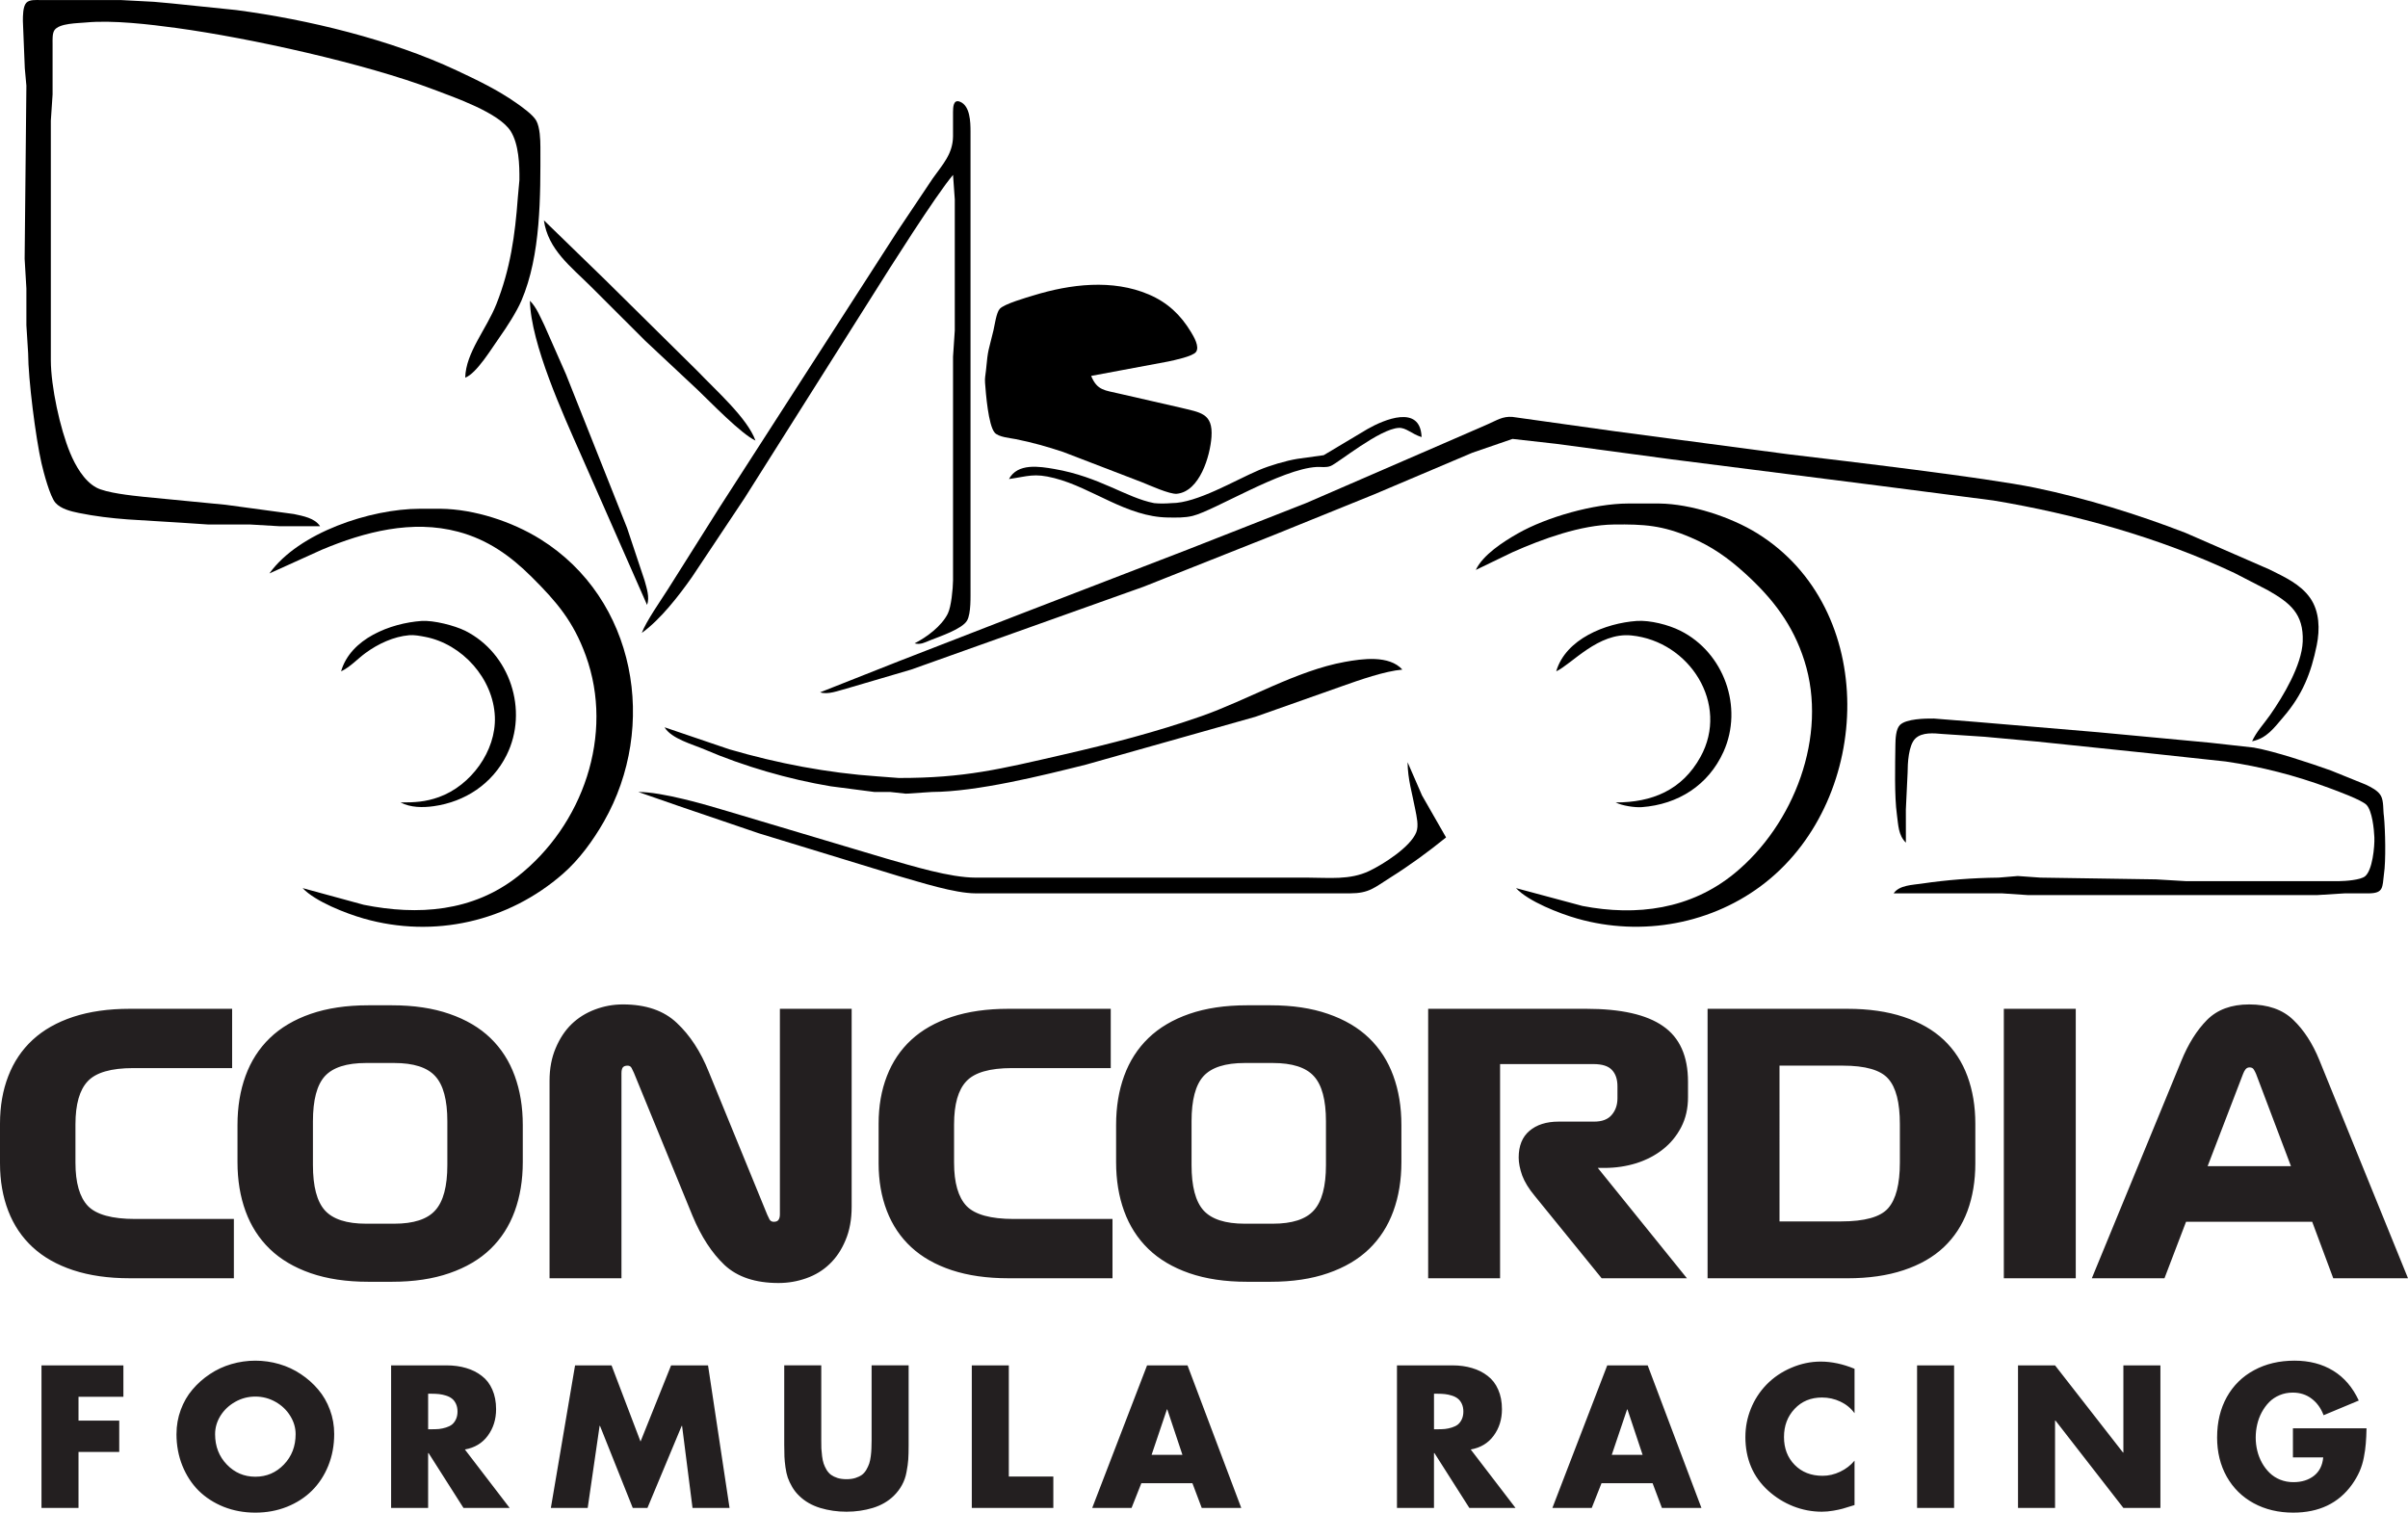 <?xml version="1.0" encoding="UTF-8" standalone="no"?>
<svg
   class="introLogo Logo"
   id="Layer_1"
   viewBox="125 220 254.653 159.985"
   version="1.1"
   sodipodi:docname="CFR Logo Website.svg"
   inkscape:version="1.3.2 (091e20e, 2023-11-25, custom)"
   xml:space="preserve"
   width="254.653"
   height="159.985"
   xmlns:inkscape="http://www.inkscape.org/namespaces/inkscape"
   xmlns:sodipodi="http://sodipodi.sourceforge.net/DTD/sodipodi-0.dtd"
   xmlns="http://www.w3.org/2000/svg"
   xmlns:svg="http://www.w3.org/2000/svg"><sodipodi:namedview
     id="namedview13"
     pagecolor="#ffffff"
     bordercolor="#000000"
     borderopacity="0.25"
     inkscape:showpageshadow="2"
     inkscape:pageopacity="0.0"
     inkscape:pagecheckerboard="0"
     inkscape:deskcolor="#d1d1d1"
     inkscape:zoom="2.8284271"
     inkscape:cx="141.0678"
     inkscape:cy="77.958523"
     inkscape:window-width="1920"
     inkscape:window-height="1009"
     inkscape:window-x="-8"
     inkscape:window-y="-8"
     inkscape:window-maximized="1"
     inkscape:current-layer="Layer_1"
     showguides="true"
     inkscape:lockguides="false" /><defs
     id="defs1"><style
       id="style1">
            .cls-1 {
                font-family: Futura;
                font-size: 20px;
                font-weight: 600;
            }

            .cls-1,
            .cls-2 {
                fill: #231f20;
            }

            .cls-3 {
                letter-spacing: .21em;
            }

            .cls-4 {
                letter-spacing: .22em;
            }

            .cls-5 {
                stroke-miterlimit: 10;
                stroke-width: 1.09px;
            }

            .cls-5,
            .cls-6,
            .cls-7,
            .cls-8 {
                fill: none;
                stroke: #231f20;
            }

            .cls-9 {
                letter-spacing: -.03em;
            }

            .cls-6 {
                stroke-width: 1.83px;
            }

            .cls-6,
            .cls-7,
            .cls-8 {
                stroke-linecap: round;
                stroke-linejoin: round;
            }

            .cls-10 {
                letter-spacing: .25em;
            }

            .cls-7 {
                stroke-width: 2px;
            }

            .cls-11 {
                letter-spacing: .21em;
            }

            .cls-12 {
                letter-spacing: .21em;
            }

            .cls-13 {
                letter-spacing: .17em;
            }

            .cls-8 {
                stroke-width: 3px;
            }

            .cls-2 {
                font-family: Formula1;
                font-weight: 600;
                font-size: 38px;
            }
        </style></defs><path
     style="font-weight:500;font-size:38px;font-family:Formula1;-inkscape-font-specification:'Formula1, Medium';letter-spacing:-0.03em;stroke:none"
     d="m 125,343.044 v -4.193 q 0,-2.783 0.872,-5.028 0.872,-2.264 2.579,-3.841 1.707,-1.577 4.286,-2.431 2.598,-0.854 5.975,-0.854 h 10.836 v 6.271 h -10.446 q -3.525,0 -4.824,1.392 -1.299,1.373 -1.299,4.564 v 4.045 q 0,3.191 1.317,4.583 1.336,1.373 4.991,1.373 h 10.446 v 6.271 h -11.021 q -3.377,0 -5.975,-0.854 -2.579,-0.854 -4.286,-2.431 -1.707,-1.577 -2.579,-3.841 -0.872,-2.264 -0.872,-5.028 z m 25.115,-0.13 v -3.934 q 0,-2.857 0.854,-5.195 0.854,-2.338 2.561,-3.989 1.707,-1.651 4.323,-2.561 2.635,-0.909 6.086,-0.909 h 2.523 q 3.451,0 6.067,0.909 2.635,0.909 4.342,2.561 1.707,1.651 2.561,3.989 0.854,2.338 0.854,5.195 v 3.934 q 0,2.857 -0.854,5.195 -0.854,2.338 -2.561,3.989 -1.707,1.651 -4.342,2.561 -2.616,0.909 -6.067,0.909 h -2.523 q -3.451,0 -6.086,-0.909 -2.616,-0.909 -4.323,-2.561 -1.707,-1.651 -2.561,-3.989 -0.854,-2.338 -0.854,-5.195 z m 7.979,0.315 q 0,3.377 1.262,4.787 1.28,1.41 4.36,1.41 h 2.969 q 3.08,0 4.342,-1.41 1.28,-1.41 1.28,-4.787 v -4.639 q 0,-3.377 -1.28,-4.769 -1.262,-1.392 -4.342,-1.392 h -2.969 q -3.08,0 -4.36,1.392 -1.262,1.392 -1.262,4.769 z m 25.022,11.968 v -20.893 q 0,-1.93 0.649,-3.451 0.649,-1.54 1.688,-2.542 1.039,-1.002 2.468,-1.54 1.429,-0.538 2.95,-0.538 3.655,0 5.715,1.967 2.078,1.948 3.358,5.14 l 6.197,15.141 q 0.111,0.26 0.241,0.501 0.148,0.241 0.445,0.241 0.371,0 0.501,-0.204 0.148,-0.204 0.148,-0.594 V 326.698 h 7.589 v 20.93 q 0,2.022 -0.649,3.544 -0.631,1.521 -1.688,2.523 -1.039,1.002 -2.468,1.503 -1.41,0.501 -2.932,0.501 -3.655,0 -5.696,-1.893 -2.022,-1.911 -3.396,-5.214 l -6.197,-15.122 q -0.111,-0.26 -0.241,-0.501 -0.13,-0.26 -0.427,-0.26 -0.371,0 -0.52,0.204 -0.13,0.204 -0.13,0.594 v 21.69 z m 34.8,-12.153 v -4.193 q 0,-2.783 0.872,-5.028 0.872,-2.264 2.579,-3.841 1.707,-1.577 4.286,-2.431 2.598,-0.854 5.975,-0.854 h 10.836 v 6.271 h -10.446 q -3.525,0 -4.824,1.392 -1.299,1.373 -1.299,4.564 v 4.045 q 0,3.191 1.317,4.583 1.336,1.373 4.991,1.373 h 10.446 v 6.271 h -11.021 q -3.377,0 -5.975,-0.854 -2.579,-0.854 -4.286,-2.431 -1.707,-1.577 -2.579,-3.841 -0.872,-2.264 -0.872,-5.028 z m 25.115,-0.13 v -3.934 q 0,-2.857 0.854,-5.195 0.854,-2.338 2.561,-3.989 1.707,-1.651 4.323,-2.561 2.635,-0.909 6.086,-0.909 h 2.523 q 3.451,0 6.067,0.909 2.635,0.909 4.342,2.561 1.707,1.651 2.561,3.989 0.854,2.338 0.854,5.195 v 3.934 q 0,2.857 -0.854,5.195 -0.854,2.338 -2.561,3.989 -1.707,1.651 -4.342,2.561 -2.616,0.909 -6.067,0.909 h -2.523 q -3.451,0 -6.086,-0.909 -2.616,-0.909 -4.323,-2.561 -1.707,-1.651 -2.561,-3.989 -0.854,-2.338 -0.854,-5.195 z m 7.979,0.315 q 0,3.377 1.262,4.787 1.28,1.41 4.36,1.41 h 2.969 q 3.08,0 4.342,-1.41 1.28,-1.41 1.28,-4.787 v -4.639 q 0,-3.377 -1.28,-4.769 -1.262,-1.392 -4.342,-1.392 h -2.969 q -3.08,0 -4.36,1.392 -1.262,1.392 -1.262,4.769 z m 25.022,11.968 v -28.5 h 16.718 q 5.511,0 8.127,1.837 2.635,1.818 2.635,5.882 v 1.633 q 0,1.781 -0.724,3.173 -0.724,1.392 -1.93,2.338 -1.188,0.946 -2.802,1.466 -1.614,0.501 -3.396,0.501 h -0.687 l 9.426,11.671 h -9.018 l -7.069,-8.702 q -0.946,-1.132 -1.336,-2.171 -0.371,-1.058 -0.371,-1.893 0,-1.855 1.132,-2.82 1.15,-0.983 3.099,-0.983 h 3.748 q 1.262,0 1.855,-0.705 0.612,-0.705 0.612,-1.763 v -1.262 q 0,-1.132 -0.594,-1.744 -0.575,-0.612 -1.948,-0.612 h -9.871 v 22.655 z m 29.549,0 v -28.5 H 320.369 q 3.377,0 5.938,0.854 2.579,0.854 4.249,2.431 1.67,1.577 2.505,3.841 0.835,2.264 0.835,5.028 v 4.193 q 0,2.783 -0.835,5.047 -0.835,2.245 -2.505,3.822 -1.67,1.577 -4.249,2.431 -2.561,0.854 -5.938,0.854 z m 7.607,-6.012 h 6.494 q 3.767,0 4.991,-1.392 1.243,-1.41 1.243,-4.824 v -4.082 q 0,-3.414 -1.225,-4.787 -1.206,-1.392 -4.824,-1.392 h -6.68 z m 23.723,6.012 v -28.5 h 7.607 v 28.5 z m 9.306,0 9.463,-22.989 q 1.095,-2.69 2.709,-4.323 1.633,-1.651 4.472,-1.651 2.969,0 4.657,1.633 1.688,1.614 2.765,4.268 l 9.37,23.063 h -7.904 l -2.227,-5.975 h -13.341 l -2.282,5.975 z m 12.246,-11.856 h 8.813 l -3.692,-9.76 q -0.111,-0.26 -0.241,-0.464 -0.13,-0.223 -0.445,-0.223 -0.26,0 -0.427,0.204 -0.148,0.186 -0.26,0.482 z"
     id="text12"
     class="cls-2"
     inkscape:label="CONCORDIA"
     aria-label="CONCORDIA" /><path
     style="font-weight:600;font-size:20px;font-family:Futura;letter-spacing:0.35em;stroke:none"
     d="m 129.387,379.487 v -15.078 h 8.662 v 3.32 h -4.746 v 2.52 h 4.307 v 3.32 h -4.307 v 5.918 z m 14.278,-7.822 q 0,-1.338 0.449,-2.549 0.449,-1.221 1.24,-2.148 0.791,-0.938 1.836,-1.631 1.045,-0.703 2.285,-1.064 1.24,-0.361 2.529,-0.361 1.289,0 2.529,0.361 1.24,0.361 2.285,1.064 1.045,0.693 1.836,1.631 0.791,0.928 1.24,2.148 0.449,1.211 0.449,2.549 0,1.807 -0.625,3.359 -0.625,1.543 -1.729,2.637 -1.094,1.084 -2.646,1.709 -1.543,0.615 -3.34,0.615 -1.797,0 -3.35,-0.615 -1.543,-0.625 -2.646,-1.709 -1.094,-1.094 -1.719,-2.637 -0.625,-1.553 -0.625,-3.359 z m 4.082,0.019 q 0,1.924 1.24,3.213 1.24,1.289 3.018,1.289 1.777,0 3.018,-1.289 1.24,-1.289 1.24,-3.213 0,-1.025 -0.576,-1.943 -0.566,-0.918 -1.553,-1.475 -0.986,-0.557 -2.129,-0.557 -1.143,0 -2.129,0.557 -0.986,0.557 -1.562,1.475 -0.566,0.918 -0.566,1.943 z m 18.614,7.803 v -15.078 h 5.859 q 1.143,0 2.08,0.283 0.938,0.273 1.65,0.83 0.723,0.547 1.113,1.445 0.4,0.898 0.4,2.08 0,1.611 -0.879,2.803 -0.869,1.182 -2.422,1.455 l 4.736,6.182 h -4.883 l -3.691,-5.801 h -0.049 v 5.801 z m 3.916,-8.32 h 0.381 q 0.43,0 0.771,-0.029 0.352,-0.039 0.732,-0.156 0.381,-0.117 0.635,-0.312 0.254,-0.205 0.42,-0.557 0.166,-0.352 0.166,-0.82 0,-0.469 -0.166,-0.82 -0.166,-0.352 -0.42,-0.547 -0.254,-0.205 -0.635,-0.322 -0.371,-0.117 -0.723,-0.156 -0.352,-0.039 -0.781,-0.039 h -0.381 z m 12.979,8.32 2.559,-15.078 h 3.857 l 3.066,8.057 3.232,-8.057 h 3.906 l 2.275,15.078 h -3.916 l -1.104,-8.682 h -0.039 l -3.623,8.682 h -1.553 l -3.467,-8.682 h -0.039 l -1.26,8.682 z m 24.679,-6.602 v -8.477 h 3.916 v 7.939 q 0,0.498 0.01,0.85 0.019,0.352 0.078,0.82 0.059,0.459 0.166,0.781 0.107,0.312 0.303,0.654 0.205,0.332 0.479,0.537 0.273,0.195 0.684,0.332 0.42,0.127 0.947,0.127 0.527,0 0.938,-0.127 0.42,-0.137 0.693,-0.332 0.273,-0.205 0.469,-0.537 0.195,-0.342 0.303,-0.654 0.107,-0.322 0.166,-0.781 0.059,-0.469 0.068,-0.82 0.019,-0.352 0.019,-0.85 v -7.939 h 3.916 v 8.477 q 0,0.898 -0.039,1.475 -0.039,0.576 -0.186,1.338 -0.137,0.752 -0.479,1.367 -0.332,0.615 -0.869,1.143 -0.889,0.869 -2.217,1.279 -1.328,0.4 -2.783,0.4 -1.455,0 -2.783,-0.4 -1.328,-0.41 -2.217,-1.279 -0.439,-0.42 -0.742,-0.938 -0.303,-0.527 -0.469,-0.996 -0.156,-0.469 -0.244,-1.104 -0.088,-0.645 -0.107,-1.113 -0.019,-0.469 -0.019,-1.172 z m 19.835,6.602 v -15.078 h 3.916 v 11.758 h 4.707 v 3.32 z m 12.735,0 5.801,-15.078 h 4.277 l 5.684,15.078 h -4.18 l -0.986,-2.617 h -5.4 l -1.035,2.617 z m 6.279,-5.615 h 3.262 l -1.602,-4.805 h -0.039 z m 25.949,5.615 v -15.078 h 5.859 q 1.143,0 2.08,0.283 0.938,0.273 1.65,0.83 0.723,0.547 1.113,1.445 0.4,0.898 0.4,2.08 0,1.611 -0.879,2.803 -0.869,1.182 -2.422,1.455 l 4.736,6.182 h -4.883 l -3.691,-5.801 h -0.049 v 5.801 z m 3.916,-8.32 h 0.381 q 0.43,0 0.771,-0.029 0.352,-0.039 0.732,-0.156 0.381,-0.117 0.635,-0.312 0.254,-0.205 0.42,-0.557 0.166,-0.352 0.166,-0.82 0,-0.469 -0.166,-0.82 -0.166,-0.352 -0.42,-0.547 -0.254,-0.205 -0.635,-0.322 -0.371,-0.117 -0.723,-0.156 -0.352,-0.039 -0.781,-0.039 h -0.381 z m 12.52,8.32 5.801,-15.078 h 4.277 l 5.684,15.078 h -4.18 l -0.986,-2.617 h -5.4 l -1.035,2.617 z m 6.279,-5.615 h 3.262 l -1.602,-4.805 h -0.039 z m 14.132,-1.904 q 0,-1.543 0.576,-2.969 0.576,-1.436 1.65,-2.549 1.113,-1.143 2.627,-1.787 1.523,-0.654 3.105,-0.654 1.738,0 3.584,0.762 v 4.697 q -0.586,-0.801 -1.504,-1.23 -0.908,-0.43 -1.934,-0.43 -1.777,0 -2.9,1.201 -1.123,1.191 -1.123,2.979 0,1.797 1.133,2.949 1.133,1.152 2.949,1.152 0.957,0 1.855,-0.43 0.908,-0.43 1.523,-1.172 v 4.697 q -0.869,0.273 -1.25,0.381 -0.381,0.107 -1.006,0.215 -0.625,0.107 -1.201,0.107 -1.562,0 -3.027,-0.576 -1.455,-0.576 -2.637,-1.641 -2.422,-2.197 -2.422,-5.703 z m 18.155,7.52 v -15.078 h 3.916 v 15.078 z m 10.675,0 v -15.078 h 3.916 l 7.188,9.219 h 0.039 v -9.219 h 3.916 v 15.078 h -3.916 l -7.178,-9.238 h -0.049 v 9.238 z m 21.055,-7.461 q 0,-2.422 1.025,-4.268 1.035,-1.846 2.891,-2.842 1.855,-1.006 4.268,-1.006 2.354,0 4.092,1.064 1.738,1.064 2.705,3.154 l -3.721,1.553 q -0.41,-1.104 -1.26,-1.748 -0.84,-0.645 -2.002,-0.645 -0.752,0 -1.396,0.273 -0.645,0.273 -1.104,0.742 -0.449,0.459 -0.781,1.074 -0.322,0.605 -0.479,1.289 -0.156,0.674 -0.156,1.377 0,0.713 0.166,1.396 0.166,0.674 0.498,1.279 0.332,0.596 0.801,1.055 0.469,0.459 1.113,0.723 0.654,0.264 1.406,0.264 1.318,0 2.178,-0.674 0.859,-0.674 0.977,-1.943 h -3.203 v -3.076 h 7.783 q -0.019,0.947 -0.078,1.621 -0.049,0.664 -0.205,1.455 -0.146,0.781 -0.459,1.494 -0.312,0.703 -0.801,1.387 -2.129,2.959 -6.211,2.959 -2.344,0 -4.18,-0.996 -1.826,-0.996 -2.852,-2.812 -1.016,-1.816 -1.016,-4.15 z"
     id="text13"
     class="cls-1"
     inkscape:label="FORMULA RACING"
     aria-label="FORMULA RACING" /><path
     d="m 273.858,300.62 c 0,0 1.527,3.513 1.527,3.513 0,0 2.54,4.437 2.54,4.437 -1.89,1.533 -3.855,2.968 -5.917,4.262 -1.683,1.056 -2.211,1.651 -4.253,1.655 0,0 -16.826,0 -16.826,0 0,0 -22.742,0 -22.742,0 -2.254,-0.004 -5.872,-1.181 -8.135,-1.823 0,0 -14.792,-4.524 -14.792,-4.524 0,0 -8.505,-2.897 -8.505,-2.897 0,0 -4.253,-1.479 -4.253,-1.479 2.559,0.002 7.065,1.32 9.615,2.086 0,0 16.641,4.966 16.641,4.966 2.716,0.769 6.669,2.004 9.43,2.008 0,0 23.667,0 23.667,0 0,0 11.464,0 11.464,0 2.222,0 4.417,0.277 6.471,-0.699 1.511,-0.719 4.377,-2.544 4.99,-4.108 0.275,-0.703 0.026,-1.673 -0.111,-2.404 -0.327,-1.734 -0.795,-3.188 -0.812,-4.992 z"
     id="path20"
     inkscape:label="Floor"
     style="fill:#000000;fill-opacity:1;stroke:none;stroke-opacity:1" /><path
     d="m 326.553,309.125 c -0.814,-0.801 -0.797,-1.871 -0.949,-2.958 -0.277,-1.999 -0.185,-5.282 -0.161,-7.396 0.01,-0.594 0.041,-1.647 0.477,-2.089 0.662,-0.667 2.685,-0.693 3.591,-0.684 0,0 4.438,0.353 4.438,0.353 0,0 12.943,1.095 12.943,1.095 0,0 11.833,1.109 11.833,1.109 0,0 4.622,0.514 4.622,0.514 2.261,0.405 5.911,1.627 8.135,2.418 0,0 3.698,1.496 3.698,1.496 0.56,0.27 1.294,0.621 1.607,1.183 0.316,0.569 0.216,1.522 0.322,2.185 0.142,1.435 0.218,4.702 0,6.102 -0.166,1.418 -0.052,2.004 -1.559,2.034 0,0 -2.589,0 -2.589,0 0,0 -2.958,0.185 -2.958,0.185 0,0 -15.346,0 -15.346,0 0,0 -15.162,0 -15.162,0 0,0 -2.773,-0.185 -2.773,-0.185 0,0 -11.463,0 -11.463,0 0.586,-0.867 1.995,-0.888 2.958,-1.03 2.696,-0.399 5.416,-0.603 8.135,-0.634 0,0 2.034,-0.17 2.034,-0.17 0,0 2.404,0.17 2.404,0.17 0,0 12.203,0.185 12.203,0.185 0,0 3.143,0.185 3.143,0.185 0,0 8.32,0 8.32,0 0,0 7.95,0 7.95,0 0.642,-0.007 2.215,-0.116 2.701,-0.507 0.788,-0.632 1.028,-3.136 0.989,-4.116 -0.033,-0.875 -0.229,-2.803 -0.827,-3.437 -0.494,-0.525 -3.166,-1.499 -3.974,-1.799 -3.543,-1.311 -7.168,-2.248 -10.909,-2.792 0,0 -8.135,-0.878 -8.135,-0.878 0,0 -11.833,-1.231 -11.833,-1.231 0,0 -5.547,-0.508 -5.547,-0.508 0,0 -4.438,-0.294 -4.438,-0.294 -0.899,-0.081 -2.167,-0.213 -2.881,0.481 -0.727,0.704 -0.815,2.642 -0.817,3.618 0,0 -0.185,3.883 -0.185,3.883 z"
     id="path19"
     inkscape:label="Front Wing"
     style="fill:#000000;fill-opacity:1;stroke:none;stroke-opacity:1" /><path
     d="m 195.277,296.922 c 0,0 6.841,2.326 6.841,2.326 5.111,1.494 10.411,2.505 15.716,2.868 0,0 2.219,0.168 2.219,0.168 6.954,0.011 10.748,-0.947 17.38,-2.468 4.948,-1.135 9.814,-2.387 14.607,-4.066 4.907,-1.72 10.051,-4.811 15.161,-5.741 1.856,-0.337 4.704,-0.743 6.102,0.812 -1.829,0.153 -4.524,1.095 -6.286,1.721 0,0 -9.245,3.267 -9.245,3.267 0,0 -17.935,5.064 -17.935,5.064 -4.696,1.174 -11.515,2.868 -16.271,2.89 0,0 -2.773,0.181 -2.773,0.181 0,0 -1.664,-0.181 -1.664,-0.181 0,0 -1.664,0 -1.664,0 0,0 -4.622,-0.601 -4.622,-0.601 -4.419,-0.736 -9.197,-2.117 -13.313,-3.888 -1.3,-0.56 -3.513,-1.13 -4.253,-2.352 z"
     id="path18"
     inkscape:label="Side of Chassis"
     style="fill:#000000;fill-opacity:1;stroke:none;stroke-opacity:1" /><path
     d="m 289.574,291.005 c 1.004,-3.439 5.231,-5.094 8.505,-5.329 1.405,-0.1 3.367,0.403 4.622,1.032 4.617,2.308 6.688,8.095 4.565,12.802 -1.603,3.552 -4.811,5.569 -8.633,5.858 -0.752,0.056 -2.102,-0.153 -2.773,-0.496 3.831,0 7.009,-1.279 8.966,-4.807 3.104,-5.599 -1.154,-12.242 -7.302,-12.856 -3.502,-0.351 -6.303,3.032 -7.951,3.796 z"
     id="path17"
     inkscape:label="Front Hub"
     style="fill:#000000;fill-opacity:1;stroke:none;stroke-opacity:1" /><path
     d="m 161.071,291.005 c 0.991,-3.463 5.223,-5.096 8.505,-5.329 1.254,-0.089 3.493,0.477 4.622,1.041 4.73,2.365 6.736,8.428 4.369,13.163 -1.518,3.034 -4.386,4.922 -7.697,5.386 -1.17,0.165 -2.433,0.157 -3.513,-0.394 1.498,0 2.627,-0.052 4.068,-0.571 3.363,-1.211 6.052,-4.866 5.909,-8.489 -0.159,-4.038 -3.452,-7.706 -7.388,-8.457 -0.518,-0.098 -1.143,-0.218 -1.664,-0.172 -1.659,0.142 -3.293,0.908 -4.622,1.879 -0.871,0.636 -1.609,1.481 -2.589,1.943 z"
     id="path16"
     inkscape:label="Rear Hub"
     style="fill:#000000;fill-opacity:1;stroke:none;stroke-opacity:1" /><path
     d="m 153.491,280.651 c 3.104,-4.336 10.705,-6.834 15.901,-6.841 0,0 2.219,0 2.219,0 3.556,0.043 7.542,1.352 10.539,3.221 10.129,6.318 12.455,19.821 6.708,29.875 -1.132,1.978 -2.587,3.988 -4.304,5.493 -5.798,5.086 -13.666,6.869 -21.078,4.754 -1.884,-0.538 -5.147,-1.805 -6.471,-3.221 0,0 6.471,1.766 6.471,1.766 5.73,1.146 11.504,0.743 16.271,-2.999 6.889,-5.408 10.243,-14.986 7.202,-23.358 -1.311,-3.605 -3.043,-5.654 -5.723,-8.32 -2.259,-2.248 -4.654,-3.948 -7.766,-4.78 -4.874,-1.3 -9.886,-0.004 -14.422,1.899 z"
     id="path15"
     inkscape:label="Rear Wheel"
     style="fill:#000000;fill-opacity:1;stroke:none;stroke-opacity:1" /><path
     d="m 281.069,280.281 c 0.76,-1.609 2.914,-2.986 4.438,-3.855 3.069,-1.751 8.106,-3.165 11.648,-3.171 0,0 3.328,0 3.328,0 3.323,0.039 7.544,1.411 10.354,3.154 12.845,7.973 12.235,27.886 0.924,36.885 -5.589,4.447 -13.137,5.808 -19.969,3.859 -1.884,-0.538 -5.147,-1.805 -6.471,-3.221 0,0 7.026,1.886 7.026,1.886 5.745,1.108 11.445,0.353 16.086,-3.45 6.286,-5.155 9.905,-14.535 7.39,-22.472 -1.207,-3.816 -3.352,-6.597 -6.281,-9.258 -1.784,-1.623 -3.504,-2.838 -5.732,-3.79 -3.018,-1.291 -4.927,-1.411 -8.135,-1.374 -3.482,0.041 -7.566,1.527 -10.724,2.932 z"
     id="path14"
     inkscape:label="Front Wheel"
     style="fill:#000000;fill-opacity:1;stroke:none;stroke-opacity:1" /><path
     d="m 211.733,293.224 c 0,0 8.32,-3.291 8.32,-3.291 0,0 12.758,-4.952 12.758,-4.952 0,0 17.75,-6.841 17.75,-6.841 0,0 12.573,-4.937 12.573,-4.937 0,0 15.346,-6.656 15.346,-6.656 0,0 3.883,-1.69 3.883,-1.69 0.917,-0.398 1.551,-0.849 2.588,-0.762 0,0 10.909,1.529 10.909,1.529 0,0 18.305,2.426 18.305,2.426 6.02,0.719 20.819,2.455 26.07,3.541 5.329,1.104 10.829,2.807 15.901,4.772 0,0 8.875,3.872 8.875,3.872 1.555,0.777 3.26,1.536 4.29,3.005 1.006,1.431 1.037,3.337 0.703,4.992 -0.603,2.973 -1.516,5.255 -3.513,7.581 -0.993,1.156 -1.751,2.267 -3.328,2.589 0.46,-1.021 1.261,-1.858 1.901,-2.773 1.405,-2.012 3.356,-5.281 3.454,-7.766 0.116,-2.96 -1.344,-4.097 -3.691,-5.44 0,0 -3.513,-1.812 -3.513,-1.812 -7.91,-3.737 -16.899,-6.244 -25.516,-7.679 0,0 -12.018,-1.553 -12.018,-1.553 0,0 -22.003,-2.797 -22.003,-2.797 0,0 -12.203,-1.64 -12.203,-1.64 0,0 -4.622,-0.521 -4.622,-0.521 0,0 -4.253,1.464 -4.253,1.464 0,0 -10.354,4.391 -10.354,4.391 0,0 -10.724,4.345 -10.724,4.345 0,0 -13.682,5.432 -13.682,5.432 0,0 -24.591,8.768 -24.591,8.768 0,0 -6.841,2.01 -6.841,2.01 -0.839,0.211 -1.94,0.671 -2.773,0.394 z"
     id="path13"
     inkscape:label="Top of Chassis"
     style="fill:#000000;fill-opacity:1;stroke:none;stroke-opacity:1" /><path
     d="m 231.702,270.667 c 0.904,-1.71 3.215,-1.34 4.807,-1.063 4.785,0.83 7.581,3.032 10.539,3.609 0.595,0.065 1.244,0.048 1.849,0 2.664,0.011 6.678,-2.404 9.245,-3.495 1.126,-0.479 2.857,-0.995 4.068,-1.189 0,0 2.773,-0.385 2.773,-0.385 0,0 4.622,-2.76 4.622,-2.76 1.764,-1.01 5.61,-2.64 5.732,0.845 -1.074,-0.342 -1.634,-1.008 -2.404,-0.973 -2.03,0.089 -6.444,3.728 -7.211,4.029 -0.499,0.196 -0.96,0.08 -1.479,0.105 -3.716,0.194 -10.837,4.621 -13.128,5.177 -0.856,0.207 -1.714,0.176 -2.589,0.166 -4.378,-0.052 -8.012,-3.14 -12.018,-4.164 -2.176,-0.557 -2.775,-0.19 -4.807,0.096 z"
     id="path12"
     inkscape:label="Driver Arms"
     style="fill:#000000;fill-opacity:1;stroke:none;stroke-opacity:1" /><path
     d="m 181.04,251.808 c 0.71,0.712 1.08,1.697 1.525,2.589 0,0 2.283,5.177 2.283,5.177 0,0 6.468,16.271 6.468,16.271 0,0 1.849,5.547 1.849,5.547 0.222,0.808 0.56,1.777 0.263,2.589 0,0 -7,-15.901 -7,-15.901 -1.884,-4.264 -5.288,-11.726 -5.388,-16.271 z"
     id="path11"
     inkscape:label="Rear Wing Lower Mount"
     style="fill:#000000;fill-opacity:1;stroke:none;stroke-opacity:1" /><path
     d="m 240.392,259.758 c 0.636,1.557 1.457,1.514 2.958,1.871 0,0 6.471,1.481 6.471,1.481 2.084,0.523 3.478,0.558 3.295,3.119 -0.144,2.01 -1.246,5.763 -3.665,5.996 -0.749,0.072 -2.903,-0.908 -3.698,-1.226 0,0 -8.32,-3.197 -8.32,-3.197 -1.636,-0.545 -3.3,-1.015 -4.992,-1.352 -0.618,-0.122 -1.843,-0.22 -2.246,-0.686 -0.68,-0.786 -0.939,-4.151 -1.022,-5.268 -0.041,-0.562 0.046,-0.771 0.094,-1.294 0.227,-2.422 0.255,-1.991 0.793,-4.253 0.137,-0.582 0.3,-1.877 0.667,-2.283 0.473,-0.525 2.799,-1.183 3.563,-1.418 3.888,-1.196 8.352,-1.749 12.203,-0.102 1.977,0.845 3.367,2.156 4.469,3.988 0.294,0.488 0.917,1.535 0.521,2.089 -0.337,0.473 -2.341,0.884 -2.956,1.015 z"
     id="path10"
     inkscape:label="Helmet"
     style="fill:#000000;fill-opacity:1;stroke:none;stroke-opacity:1" /><path
     d="m 182.519,243.302 c 0,0 6.471,6.286 6.471,6.286 0,0 9.836,9.72 9.836,9.72 1.823,1.932 5.216,4.905 6.065,7.29 -1.527,-0.717 -4.748,-4.06 -6.102,-5.355 0,0 -5.547,-5.192 -5.547,-5.192 0,0 -5.732,-5.724 -5.732,-5.724 -2.112,-2.111 -4.554,-3.914 -4.992,-7.026 z"
     id="path9"
     inkscape:label="Rear Wing Upper Mount"
     style="fill:#000000;fill-opacity:1;stroke:none;stroke-opacity:1" /><path
     d="m 192.874,286.938 c 0.44,-1.194 2.01,-3.434 2.764,-4.622 0,0 5.478,-8.69 5.478,-8.69 0,0 18.815,-29.214 18.815,-29.214 0,0 3.713,-5.547 3.713,-5.547 1.039,-1.468 2.117,-2.572 2.141,-4.437 0,0 0,-2.589 0,-2.589 0.009,-0.451 0.006,-1.377 0.741,-1.078 1.071,0.433 1.106,2.156 1.108,3.112 0,0 0,48.258 0,48.258 -0.007,0.919 0.074,2.744 -0.366,3.506 -0.52,0.897 -2.879,1.675 -3.886,2.078 -0.601,0.24 -1.017,0.496 -1.664,0.333 1.302,-0.669 2.847,-1.812 3.513,-3.143 0.37,-0.74 0.544,-2.651 0.555,-3.513 0,0 0,-6.656 0,-6.656 0,0 0,-17.01 0,-17.01 0,0 0.185,-2.773 0.185,-2.773 0,0 0,-13.867 0,-13.867 0,0 -0.185,-2.589 -0.185,-2.589 -1.83,2.163 -6.769,9.975 -8.514,12.758 0,0 -13.545,21.448 -13.545,21.448 0,0 -5.541,8.32 -5.541,8.32 -1.385,1.978 -3.354,4.515 -5.31,5.917 z"
     id="path8"
     inkscape:label="Roll Hoop"
     style="fill:#000000;fill-opacity:1;stroke:none;stroke-opacity:1" /><path
     d="m 158.853,275.659 c 0,0 -4.253,0 -4.253,0 0,0 -3.143,-0.185 -3.143,-0.185 0,0 -4.438,0 -4.438,0 0,0 -2.773,-0.185 -2.773,-0.185 0,0 -5.732,-0.353 -5.732,-0.353 -1.738,-0.128 -3.467,-0.333 -5.177,-0.682 -0.817,-0.166 -1.893,-0.425 -2.468,-1.071 -0.584,-0.653 -1.265,-3.245 -1.479,-4.18 -0.619,-2.701 -1.409,-8.921 -1.414,-11.648 0,0 -0.185,-2.958 -0.185,-2.958 0,0 0,-3.883 0,-3.883 0,0 -0.185,-3.143 -0.185,-3.143 0,0 0.185,-18.305 0.185,-18.305 0,0 -0.168,-1.849 -0.168,-1.849 0,0 -0.202,-4.992 -0.202,-4.992 0.002,-0.523 -0.007,-1.518 0.357,-1.923 0.329,-0.366 1.039,-0.296 1.492,-0.296 0,0 8.505,0 8.505,0 0,0 3.513,0.185 3.513,0.185 0,0 1.849,0.168 1.849,0.168 0,0 6.841,0.704 6.841,0.704 7.586,0.998 16.367,3.128 23.297,6.379 2.163,1.015 4.321,2.045 6.286,3.421 0.618,0.433 1.816,1.272 2.161,1.917 0.377,0.704 0.425,1.964 0.427,2.757 0.008,5.183 0.067,11.438 -2.01,16.271 -0.508,1.183 -1.566,2.823 -2.322,3.883 -0.808,1.132 -2.402,3.8 -3.618,4.253 0.061,-2.661 2.246,-5.131 3.291,-7.766 1.483,-3.742 1.98,-7.296 2.272,-11.279 0,0 0.168,-1.849 0.168,-1.849 0.018,-1.596 -0.054,-3.794 -0.923,-5.177 -1.23,-1.954 -5.946,-3.568 -8.137,-4.402 -7.233,-2.749 -19.434,-5.447 -27.18,-6.506 -2.855,-0.39 -6.797,-0.858 -9.615,-0.586 -0.828,0.081 -2.834,0.067 -3.324,0.826 -0.227,0.353 -0.189,1.01 -0.189,1.424 0,0 0,5.362 0,5.362 0,0 -0.185,2.773 -0.185,2.773 0,0 0,25.331 0,25.331 0.004,2.775 0.971,7.231 2.036,9.799 0.555,1.337 1.461,2.958 2.772,3.672 1.037,0.566 3.752,0.849 4.992,0.98 0,0 8.69,0.843 8.69,0.843 0,0 7.211,0.978 7.211,0.978 0.961,0.209 2.213,0.42 2.773,1.292 z"
     id="Selection"
     inkscape:label="Rear Wing"
     style="fill:#000000;fill-opacity:1;stroke:none;stroke-opacity:1" /></svg>
